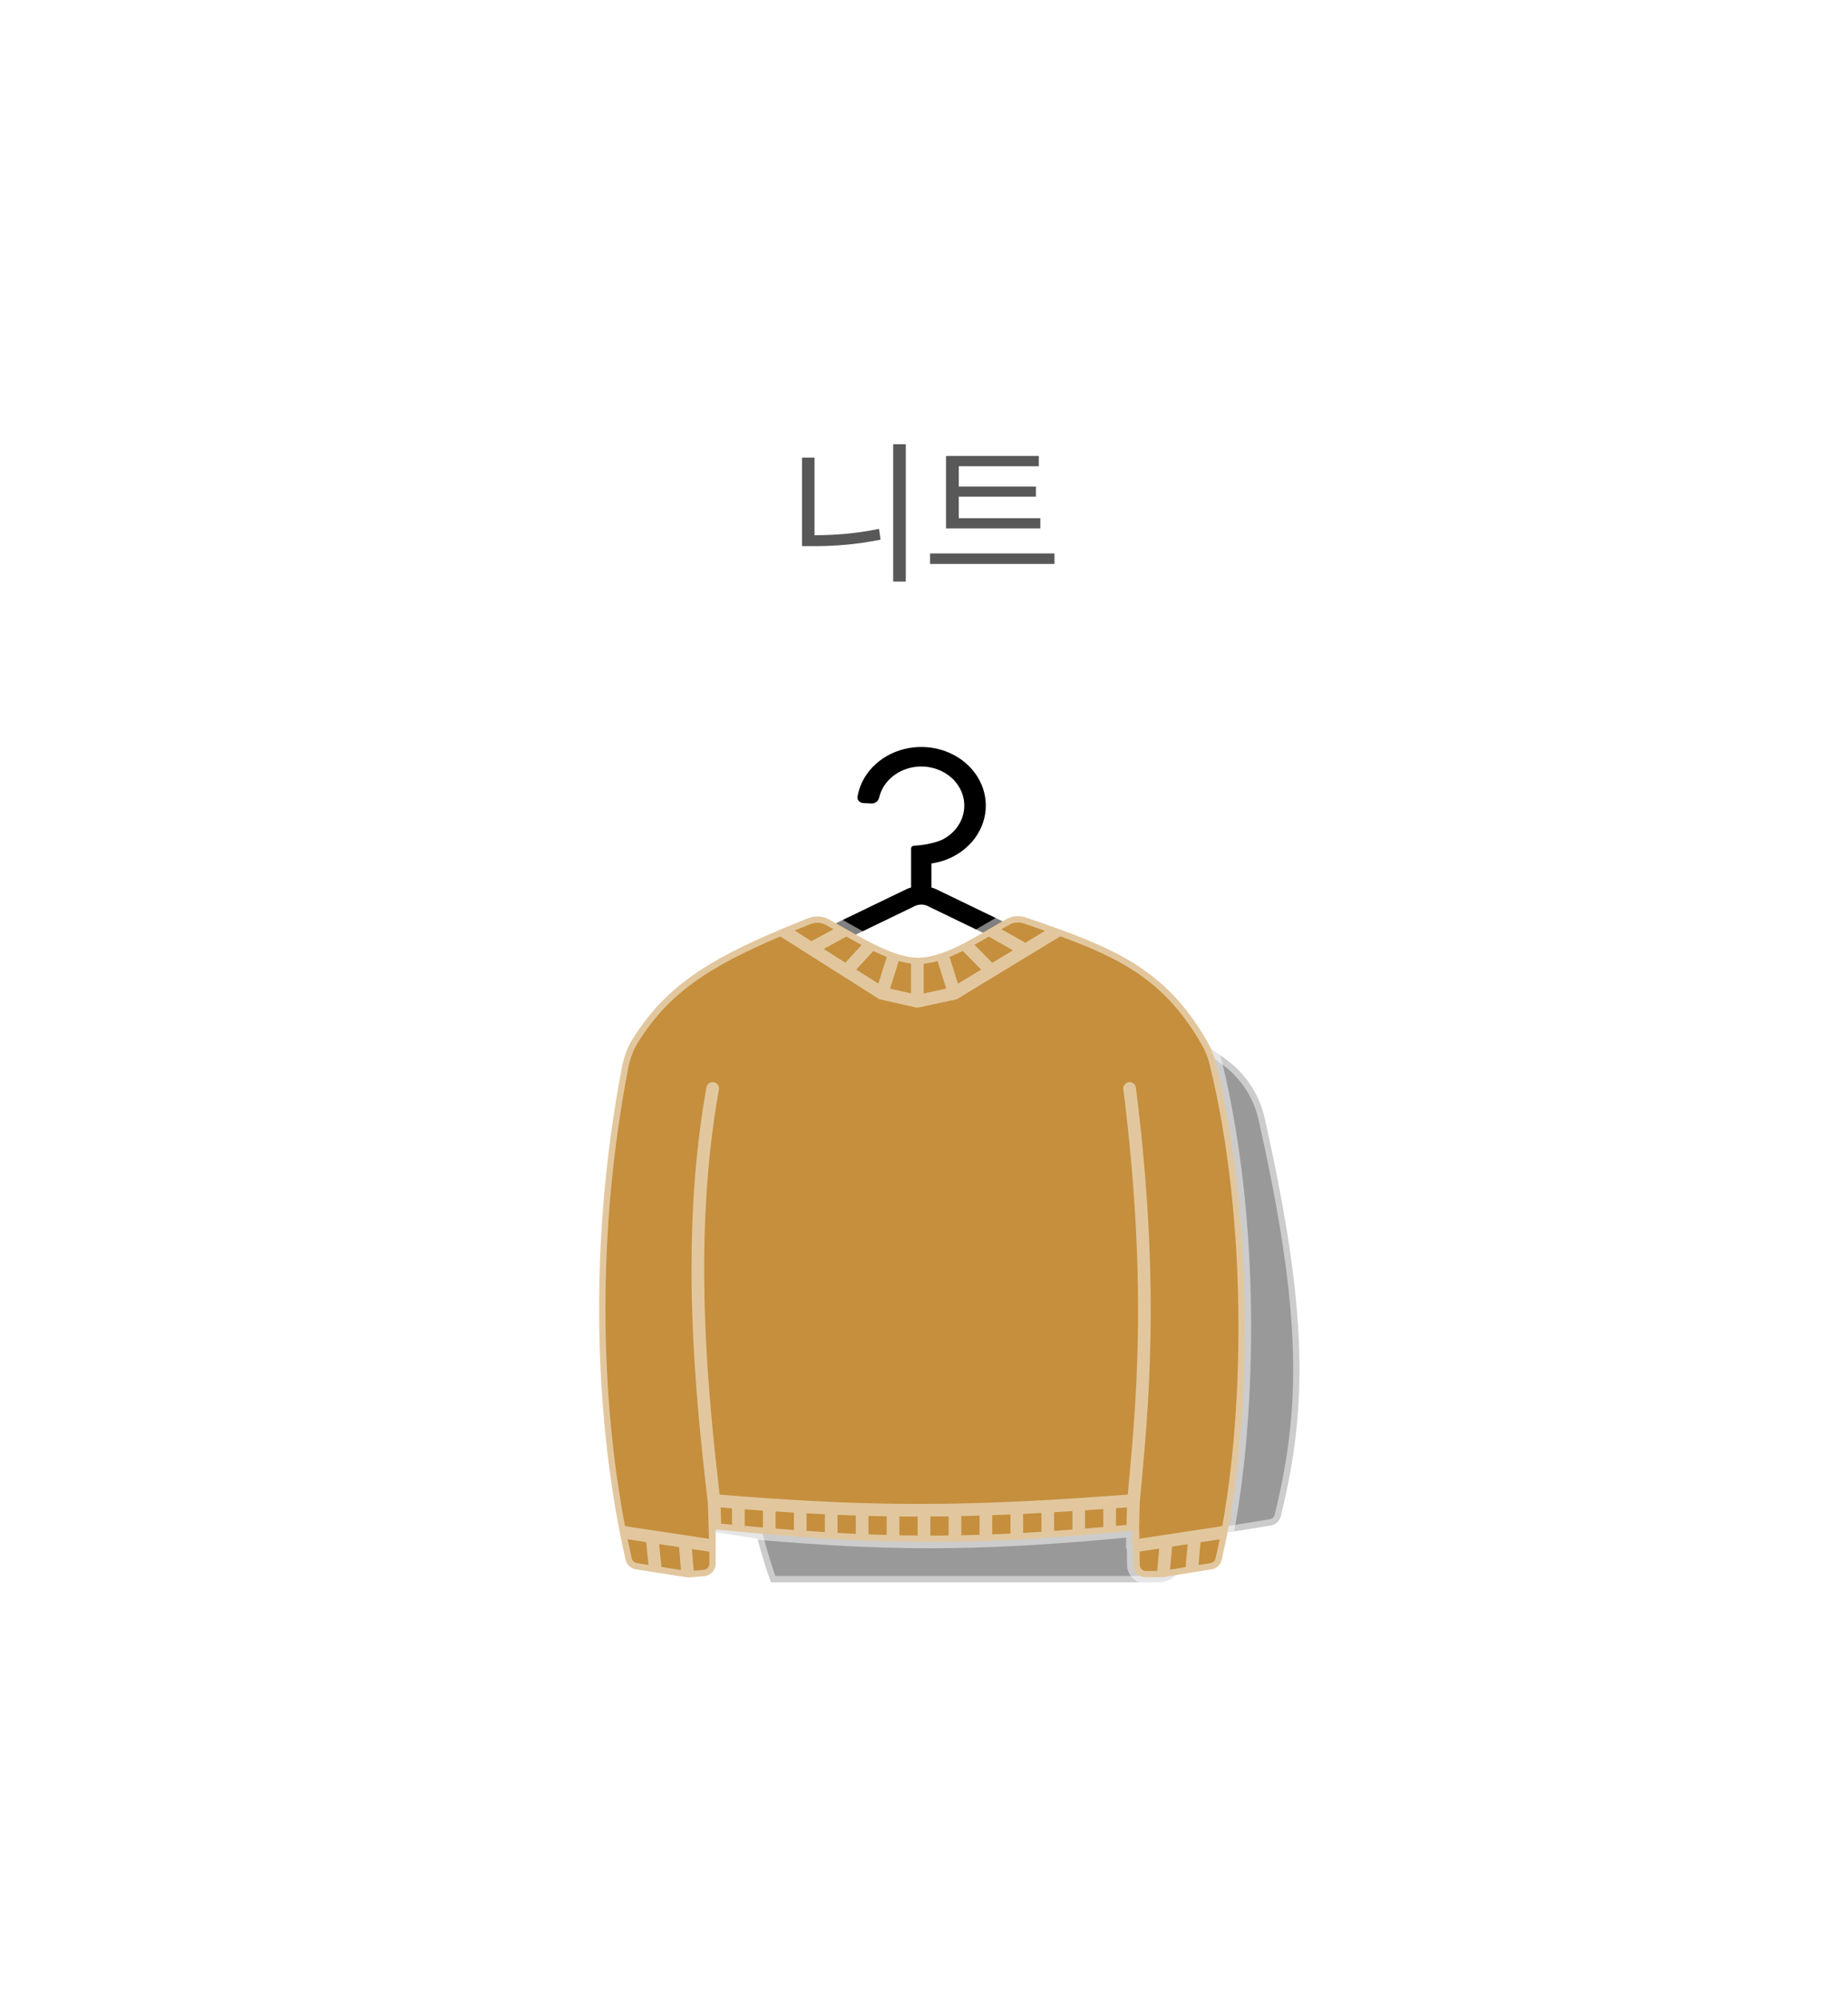 <svg width="146" height="158" viewBox="0 0 146 158" fill="none" xmlns="http://www.w3.org/2000/svg">
<g filter="url(#filter0_bdd_5082_12711)">
<g clip-path="url(#clip0_5082_12711)">
<rect x="16" y="16" width="106" height="118" rx="16" fill="white" fill-opacity="0.4" shape-rendering="crispEdges"/>
<path d="M66.565 31.088H67.561V41.936H66.565V31.088ZM59.365 32.144H60.349V38.864H59.365V32.144ZM59.365 38.276H60.253C61.897 38.276 63.613 38.156 65.449 37.772L65.569 38.624C63.685 39.008 61.969 39.14 60.253 39.14H59.365V38.276ZM70.74 36.932H78.192V37.736H70.74V36.932ZM69.48 39.716H79.308V40.544H69.48V39.716ZM70.74 32.012H78.072V32.828H71.748V37.184H70.74V32.012ZM71.424 34.436H77.844V35.228H71.424V34.436Z" fill="#121212" fill-opacity="0.7"/>
<g filter="url(#filter1_bd_5082_12711)">
<g filter="url(#filter2_bdd_5082_12711)">
<path d="M83.503 115.982H52.903C52.535 114.961 52.175 113.812 51.843 112.539L45.178 111.495C44.778 111.432 44.454 111.135 44.367 110.74C42.528 102.443 43.439 92.894 46.285 78.372C46.68 76.357 47.853 74.58 49.537 73.406L53.502 70.644L60.011 67.525C60.448 67.316 60.948 67.274 61.417 67.398C66.42 68.716 69.747 68.697 75.538 67.37C76.005 67.263 76.496 67.321 76.922 67.541L84.048 71.218L88.811 74.641C90.375 75.764 91.488 77.417 91.91 79.296C95.379 94.727 95.299 102.167 93.192 110.754C93.097 111.141 92.778 111.433 92.385 111.496L85.919 112.539C85.785 113.125 85.657 113.694 85.542 114.264C85.344 115.244 84.502 115.982 83.503 115.982Z" fill="#999999"/>
<path d="M52.304 80.974C49.023 94.722 50.008 105.508 51.843 112.539M85.246 80.974C88.648 101.007 87.087 107.406 85.919 112.539M51.843 112.539C52.175 113.812 52.535 114.961 52.903 115.982H83.503C84.502 115.982 85.344 115.244 85.542 114.264C85.657 113.694 85.785 113.125 85.919 112.539M51.843 112.539L45.178 111.495C44.778 111.432 44.454 111.135 44.367 110.74C42.528 102.443 43.439 92.894 46.285 78.372C46.68 76.357 47.853 74.58 49.537 73.406L53.502 70.644L60.011 67.525C60.448 67.316 60.948 67.274 61.417 67.398C66.42 68.716 69.747 68.697 75.538 67.37C76.005 67.263 76.496 67.321 76.922 67.541L84.048 71.218L88.811 74.641C90.375 75.764 91.488 77.417 91.91 79.296C95.379 94.727 95.299 102.167 93.192 110.754C93.097 111.141 92.778 111.433 92.385 111.496L85.919 112.539" stroke="white" stroke-opacity="0.5" stroke-linecap="round"/>
</g>
<path fill-rule="evenodd" clip-rule="evenodd" d="M71.414 62.597C70.852 62.904 70.232 63.109 69.59 63.202V65.1C69.71 65.134 69.829 65.177 69.944 65.227L88.801 74.344C91.377 75.464 90.498 78.978 87.642 78.978H49.908C47.052 78.978 46.173 75.464 48.749 74.344L67.626 65.227C67.741 65.177 67.859 65.134 67.98 65.1V62.021C67.98 61.898 68.09 61.798 68.225 61.798C68.933 61.773 70.026 61.554 70.538 61.275C71.114 60.96 71.574 60.497 71.86 59.944C72.146 59.392 72.246 58.775 72.145 58.171C72.046 57.567 71.751 57.004 71.298 56.553C70.846 56.101 70.256 55.782 69.604 55.634C68.952 55.487 68.266 55.519 67.633 55.726C67.001 55.933 66.45 56.305 66.051 56.796C65.758 57.156 65.557 57.568 65.457 58.002C65.397 58.265 65.15 58.474 64.854 58.462L64.229 58.435C63.933 58.422 63.701 58.193 63.746 57.927C63.871 57.188 64.192 56.485 64.684 55.879C65.283 55.143 66.109 54.584 67.058 54.274C68.007 53.964 69.035 53.916 70.014 54.136C70.992 54.357 71.877 54.837 72.555 55.514C73.234 56.191 73.676 57.036 73.826 57.942C73.976 58.847 73.827 59.773 73.397 60.601C72.968 61.43 72.278 62.124 71.414 62.597ZM69.248 66.545L88.106 75.662C89.136 76.11 88.784 77.516 87.642 77.516H49.908C48.766 77.516 48.414 76.11 49.444 75.662L68.321 66.545C68.614 66.418 68.955 66.418 69.248 66.545Z" fill="black"/>
<path d="M57.695 68.404C58.379 68.116 59.101 67.823 59.863 67.523C60.388 67.316 60.978 67.343 61.474 67.614C61.927 67.862 62.397 68.131 62.875 68.404C63.535 68.779 64.211 69.161 64.882 69.5C65.491 69.808 66.095 70.081 66.679 70.283C67.308 70.5 67.914 70.635 68.476 70.644C69.09 70.653 69.737 70.514 70.401 70.283C70.981 70.081 71.573 69.808 72.165 69.5C72.82 69.161 73.476 68.779 74.116 68.404L74.217 68.345C74.66 68.085 75.097 67.829 75.52 67.594C75.99 67.334 76.549 67.298 77.057 67.473C77.989 67.792 78.874 68.098 79.717 68.404C84.894 70.282 88.481 72.169 91.4 77.306C91.698 77.83 91.913 78.397 92.057 78.983C95.077 91.302 94.801 106.404 92.991 115.982C92.843 116.765 92.685 117.511 92.517 118.215C92.425 118.603 92.106 118.893 91.713 118.957L90.6 119.136L90.131 119.212L88.84 119.42L87.886 119.574L86.555 119.589C86.004 119.595 85.552 119.154 85.544 118.603L85.524 117.12L85.456 117.131L85.474 116.683C85.481 116.467 85.487 116.195 85.493 115.902C84.871 115.962 84.263 116.018 83.667 116.072C82.829 116.147 82.015 116.215 81.222 116.278C80.385 116.345 79.572 116.405 78.778 116.458C77.943 116.514 77.129 116.562 76.333 116.604C75.501 116.647 74.688 116.683 73.889 116.711C73.061 116.74 72.248 116.761 71.444 116.774C70.622 116.787 69.809 116.792 69 116.789C68.184 116.786 67.371 116.775 66.555 116.755C65.745 116.736 64.933 116.709 64.111 116.674C63.306 116.64 62.493 116.598 61.667 116.549C60.866 116.502 60.053 116.448 59.221 116.388C58.425 116.33 57.612 116.266 56.778 116.196C55.983 116.129 55.17 116.057 54.333 115.98C53.748 115.926 53.151 115.87 52.542 115.811V117.131V118.499C52.542 119.019 52.142 119.453 51.623 119.496L50.349 119.6L47.794 119.2L46.238 118.956C45.838 118.893 45.515 118.596 45.424 118.201C45.262 117.495 45.104 116.755 44.953 115.982C43.211 107.065 42.343 93.885 45.13 79.317C45.284 78.513 45.563 77.733 45.999 77.04C48.457 73.132 51.607 70.961 57.695 68.404Z" fill="#C58F3D"/>
<path d="M52.304 80.974C50.143 92.99 51.464 105.444 52.405 113.518M85.246 80.974C87.269 97.05 86.174 106.693 85.558 113.518M57.695 68.404C58.379 68.116 59.101 67.823 59.863 67.523C60.388 67.316 60.978 67.343 61.474 67.614C61.927 67.862 62.397 68.131 62.875 68.404M57.695 68.404C51.607 70.961 48.457 73.132 45.999 77.04C45.563 77.733 45.284 78.513 45.13 79.317C42.343 93.885 43.211 107.065 44.953 115.982M57.695 68.404L60.09 69.922M79.717 68.404C84.894 70.282 88.481 72.169 91.4 77.306C91.698 77.83 91.913 78.397 92.057 78.983C95.077 91.302 94.801 106.404 92.991 115.982M79.717 68.404C78.874 68.098 77.989 67.792 77.057 67.473C76.549 67.298 75.99 67.334 75.52 67.594C75.065 67.847 74.595 68.123 74.116 68.404M79.717 68.404L77.016 70.045M68.476 74.087L65.675 73.46M68.476 74.087L71.396 73.46M68.476 74.087V70.644M68.476 70.644C67.914 70.635 67.308 70.5 66.679 70.283M68.476 70.644C69.09 70.653 69.737 70.514 70.401 70.283M52.542 117.131L50.117 116.764M52.542 117.131C52.498 116.765 52.452 113.918 52.405 113.518M52.542 117.131V115.811M44.953 115.982C45.104 116.755 45.262 117.495 45.424 118.201C45.515 118.596 45.838 118.893 46.238 118.956L47.794 119.2M44.953 115.982L47.513 116.37M85.456 117.131L87.187 116.867L88.137 116.722M85.456 117.131C85.488 116.766 85.522 113.919 85.558 113.518M85.456 117.131L85.507 115.901M92.991 115.982C92.843 116.765 92.685 117.511 92.517 118.215C92.425 118.603 92.106 118.893 91.713 118.957L90.6 119.136L90.131 119.212M92.991 115.982L90.909 116.3L90.389 116.379M60.09 69.922L62.875 68.404M60.09 69.922L62.875 71.686M62.875 68.404C63.535 68.779 64.211 69.161 64.882 69.5M62.875 71.686L64.882 69.5M62.875 71.686L65.675 73.46M64.882 69.5C65.491 69.808 66.095 70.081 66.679 70.283M65.675 73.46L66.679 70.283M71.396 73.46L70.401 70.283M71.396 73.46L74.316 71.686M70.401 70.283C70.981 70.081 71.573 69.808 72.165 69.5M74.316 71.686L72.165 69.5M74.316 71.686L77.016 70.045M72.165 69.5C72.82 69.161 73.476 68.779 74.116 68.404M77.016 70.045L74.116 68.404M47.513 116.37L47.794 119.2M47.513 116.37L50.117 116.764M47.794 119.2L50.349 119.6M50.349 119.6L50.117 116.764M50.349 119.6L51.623 119.496C52.142 119.453 52.542 119.019 52.542 118.499V115.811M87.886 119.574L88.84 119.42L90.131 119.212M87.886 119.574L88.137 116.722M87.886 119.574L86.555 119.589C86.004 119.595 85.552 119.154 85.544 118.603L85.507 115.901M88.137 116.722L89.087 116.577L90.389 116.379M90.131 119.212L90.389 116.379M85.558 113.518C84.914 113.567 84.284 113.613 83.667 113.658M52.405 113.518C53.062 113.573 53.704 113.624 54.333 113.673M52.542 115.811C53.151 115.87 53.748 115.926 54.333 115.98M85.507 115.901C84.88 115.961 84.267 116.018 83.667 116.072M83.667 116.072V113.658M83.667 116.072C82.829 116.147 82.015 116.215 81.222 116.278M83.667 113.658C82.83 113.718 82.016 113.774 81.222 113.826M81.222 113.826V116.278M81.222 113.826C80.387 113.881 79.574 113.93 78.778 113.976M81.222 116.278C80.385 116.345 79.572 116.405 78.778 116.458M78.778 113.976V116.458M78.778 113.976C77.945 114.023 77.132 114.065 76.333 114.102M78.778 116.458C77.943 116.514 77.129 116.562 76.333 116.604M76.333 114.102V116.604M76.333 114.102C75.505 114.14 74.691 114.172 73.889 114.199M76.333 116.604C75.501 116.647 74.688 116.683 73.889 116.711M73.889 114.199V116.711M73.889 114.199C73.065 114.226 72.252 114.247 71.444 114.262M73.889 116.711C73.061 116.74 72.248 116.761 71.444 116.774M71.444 114.262V116.774M71.444 114.262C70.626 114.277 69.813 114.286 69 114.288M71.444 116.774C70.622 116.787 69.809 116.792 69 116.789M69 114.288V116.789M69 114.288C68.187 114.29 67.374 114.286 66.555 114.274M69 116.789C68.184 116.786 67.371 116.775 66.555 116.755M66.555 114.274V116.755M66.555 114.274C65.748 114.263 64.935 114.245 64.111 114.221M66.555 116.755C65.745 116.736 64.933 116.709 64.111 116.674M64.111 114.221V116.674M64.111 114.221C63.308 114.197 62.495 114.167 61.667 114.13M64.111 116.674C63.306 116.64 62.493 116.598 61.667 116.549M61.667 114.13V116.549M61.667 114.13C60.868 114.095 60.054 114.053 59.222 114.005M61.667 116.549C60.866 116.502 60.053 116.448 59.221 116.388M59.222 114.005L59.221 116.388M59.222 114.005C58.426 113.96 57.612 113.909 56.778 113.852M59.221 116.388C58.425 116.33 57.612 116.266 56.778 116.196M56.778 113.852V116.196M56.778 113.852C55.983 113.797 55.17 113.738 54.333 113.673M56.778 116.196C55.983 116.129 55.17 116.057 54.333 115.98M54.333 113.673V115.98" stroke="white" stroke-opacity="0.5" stroke-linecap="round" stroke-linejoin="round"/>
</g>
</g>
<rect x="16.5" y="16.5" width="105" height="117" rx="15.5" stroke="url(#paint0_linear_5082_12711)" stroke-opacity="0.5" shape-rendering="crispEdges"/>
</g>
<defs>
<filter id="filter0_bdd_5082_12711" x="-4" y="-4" width="150" height="162" filterUnits="userSpaceOnUse" color-interpolation-filters="sRGB">
<feFlood flood-opacity="0" result="BackgroundImageFix"/>
<feGaussianBlur in="BackgroundImageFix" stdDeviation="10"/>
<feComposite in2="SourceAlpha" operator="in" result="effect1_backgroundBlur_5082_12711"/>
<feColorMatrix in="SourceAlpha" type="matrix" values="0 0 0 0 0 0 0 0 0 0 0 0 0 0 0 0 0 0 127 0" result="hardAlpha"/>
<feOffset dx="4" dy="4"/>
<feGaussianBlur stdDeviation="10"/>
<feComposite in2="hardAlpha" operator="out"/>
<feColorMatrix type="matrix" values="0 0 0 0 0 0 0 0 0 0 0 0 0 0 0 0 0 0 0.05 0"/>
<feBlend mode="normal" in2="effect1_backgroundBlur_5082_12711" result="effect2_dropShadow_5082_12711"/>
<feColorMatrix in="SourceAlpha" type="matrix" values="0 0 0 0 0 0 0 0 0 0 0 0 0 0 0 0 0 0 127 0" result="hardAlpha"/>
<feOffset/>
<feGaussianBlur stdDeviation="1"/>
<feComposite in2="hardAlpha" operator="out"/>
<feColorMatrix type="matrix" values="0 0 0 0 0 0 0 0 0 0 0 0 0 0 0 0 0 0 0.05 0"/>
<feBlend mode="normal" in2="effect2_dropShadow_5082_12711" result="effect3_dropShadow_5082_12711"/>
<feBlend mode="normal" in="SourceGraphic" in2="effect3_dropShadow_5082_12711" result="shape"/>
</filter>
<filter id="filter1_bd_5082_12711" x="32.833" y="44" width="72.333" height="86.1" filterUnits="userSpaceOnUse" color-interpolation-filters="sRGB">
<feFlood flood-opacity="0" result="BackgroundImageFix"/>
<feGaussianBlur in="BackgroundImageFix" stdDeviation="5"/>
<feComposite in2="SourceAlpha" operator="in" result="effect1_backgroundBlur_5082_12711"/>
<feColorMatrix in="SourceAlpha" type="matrix" values="0 0 0 0 0 0 0 0 0 0 0 0 0 0 0 0 0 0 127 0" result="hardAlpha"/>
<feOffset dy="1"/>
<feGaussianBlur stdDeviation="1"/>
<feComposite in2="hardAlpha" operator="out"/>
<feColorMatrix type="matrix" values="0 0 0 0 0 0 0 0 0 0 0 0 0 0 0 0 0 0 0.1 0"/>
<feBlend mode="normal" in2="effect1_backgroundBlur_5082_12711" result="effect2_dropShadow_5082_12711"/>
<feBlend mode="normal" in="SourceGraphic" in2="effect2_dropShadow_5082_12711" result="shape"/>
</filter>
<filter id="filter2_bdd_5082_12711" x="22.912" y="46.818" width="96.255" height="93.665" filterUnits="userSpaceOnUse" color-interpolation-filters="sRGB">
<feFlood flood-opacity="0" result="BackgroundImageFix"/>
<feGaussianBlur in="BackgroundImageFix" stdDeviation="10"/>
<feComposite in2="SourceAlpha" operator="in" result="effect1_backgroundBlur_5082_12711"/>
<feColorMatrix in="SourceAlpha" type="matrix" values="0 0 0 0 0 0 0 0 0 0 0 0 0 0 0 0 0 0 127 0" result="hardAlpha"/>
<feOffset dx="4" dy="4"/>
<feGaussianBlur stdDeviation="10"/>
<feColorMatrix type="matrix" values="0 0 0 0 0 0 0 0 0 0 0 0 0 0 0 0 0 0 0.05 0"/>
<feBlend mode="normal" in2="effect1_backgroundBlur_5082_12711" result="effect2_dropShadow_5082_12711"/>
<feColorMatrix in="SourceAlpha" type="matrix" values="0 0 0 0 0 0 0 0 0 0 0 0 0 0 0 0 0 0 127 0" result="hardAlpha"/>
<feOffset/>
<feGaussianBlur stdDeviation="1"/>
<feColorMatrix type="matrix" values="0 0 0 0 0 0 0 0 0 0 0 0 0 0 0 0 0 0 0.05 0"/>
<feBlend mode="normal" in2="effect2_dropShadow_5082_12711" result="effect3_dropShadow_5082_12711"/>
<feBlend mode="normal" in="SourceGraphic" in2="effect3_dropShadow_5082_12711" result="shape"/>
</filter>
<linearGradient id="paint0_linear_5082_12711" x1="28.046" y1="16" x2="137.125" y2="165.064" gradientUnits="userSpaceOnUse">
<stop stop-color="white"/>
<stop offset="1" stop-color="white" stop-opacity="0"/>
</linearGradient>
<clipPath id="clip0_5082_12711">
<rect x="16" y="16" width="106" height="118" rx="16" fill="white"/>
</clipPath>
</defs>
</svg>
